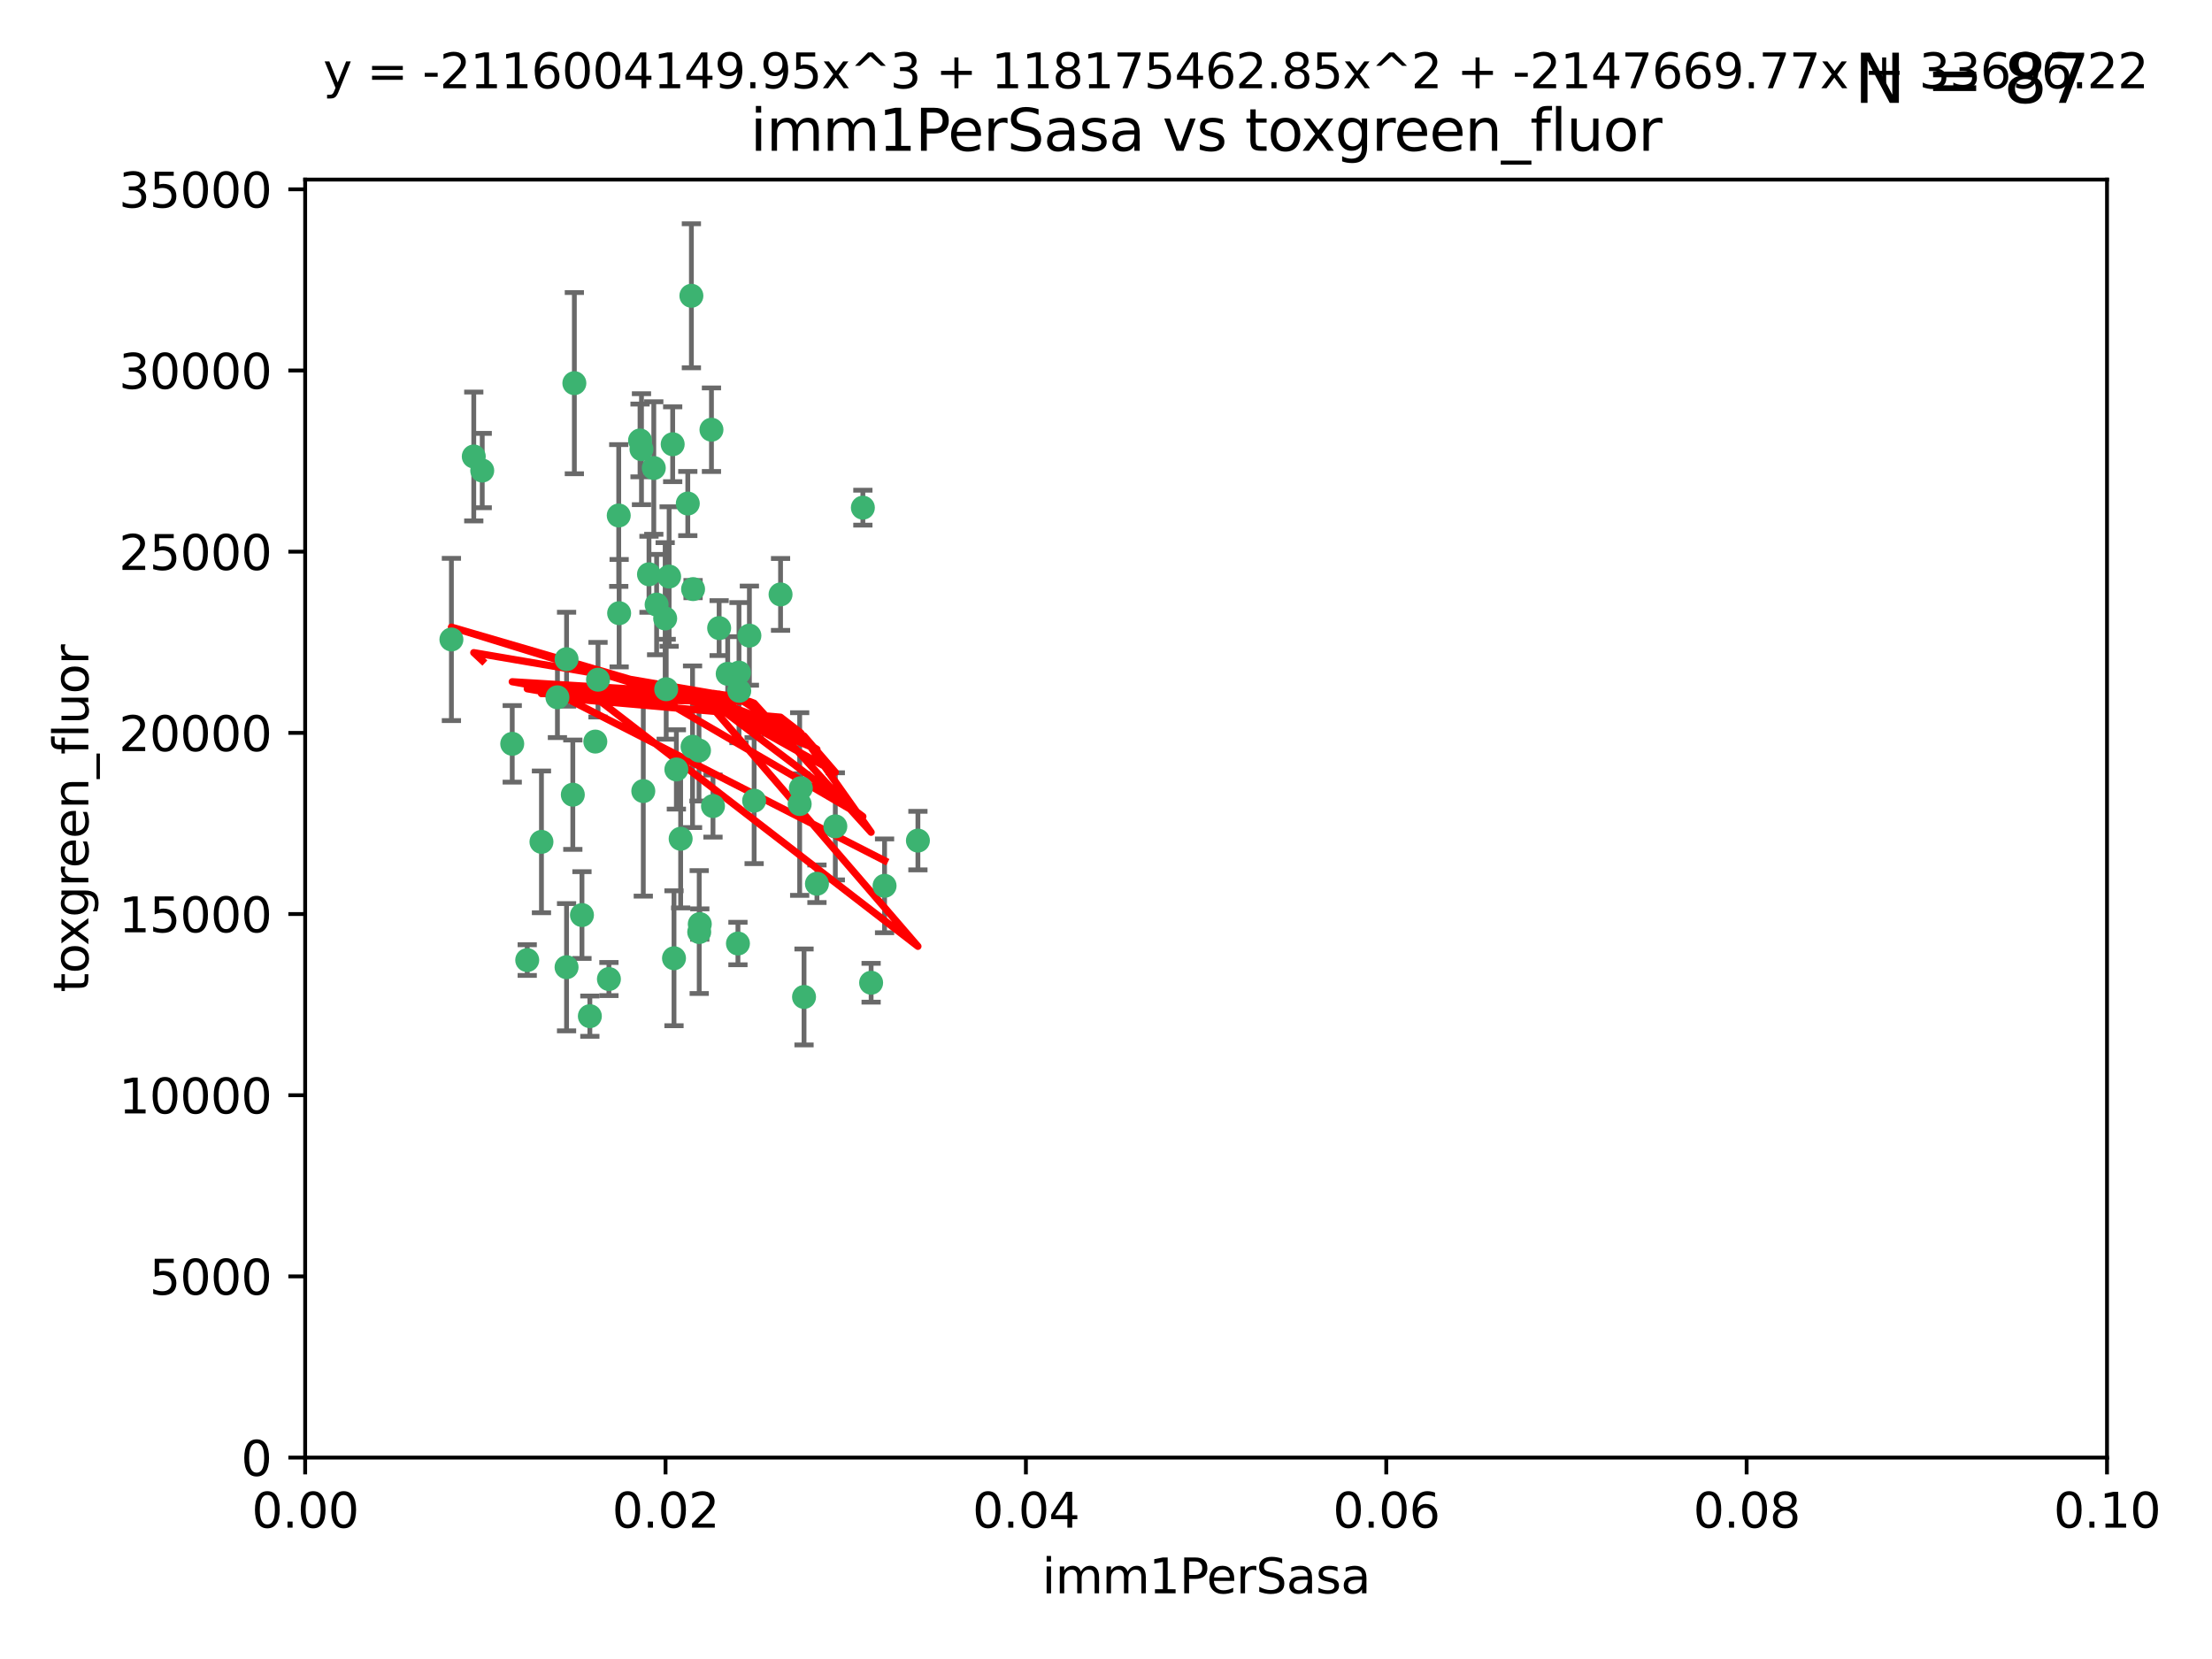 <?xml version="1.0" encoding="utf-8" standalone="no"?>
<!DOCTYPE svg PUBLIC "-//W3C//DTD SVG 1.1//EN"
  "http://www.w3.org/Graphics/SVG/1.1/DTD/svg11.dtd">
<svg xmlns:xlink="http://www.w3.org/1999/xlink" width="460.8pt" height="345.6pt" viewBox="0 0 460.8 345.6" xmlns="http://www.w3.org/2000/svg" version="1.1">
 <defs>
  <style type="text/css">*{stroke-linejoin: round; stroke-linecap: butt}</style>
 </defs>
 <g id="figure_1">
  <g id="patch_1">
   <path d="M 0 345.6 
L 460.8 345.6 
L 460.8 0 
L 0 0 
z
" style="fill: #ffffff"/>
  </g>
  <g id="axes_1">
   <g id="patch_2">
    <path d="M 63.571 303.64 
L 438.93 303.64 
L 438.93 37.411 
L 63.571 37.411 
z
" style="fill: #ffffff"/>
   </g>
   <g id="PathCollection_1">
    <defs>
     <path id="mebd4f5f6fd" d="M 0 1.118 
C 0.297 1.118 0.581 1 0.791 0.791 
C 1 0.581 1.118 0.297 1.118 0 
C 1.118 -0.297 1 -0.581 0.791 -0.791 
C 0.581 -1 0.297 -1.118 0 -1.118 
C -0.297 -1.118 -0.581 -1 -0.791 -0.791 
C -1 -0.581 -1.118 -0.297 -1.118 0 
C -1.118 0.297 -1 0.581 -0.791 0.791 
C -0.581 1 -0.297 1.118 0 1.118 
z
" style="stroke: #3cb371"/>
    </defs>
    <g clip-path="url(#pca9e93577b)">
     <use xlink:href="#mebd4f5f6fd" x="100.458" y="98.026" style="fill: #3cb371; stroke: #3cb371"/>
     <use xlink:href="#mebd4f5f6fd" x="98.695" y="95.094" style="fill: #3cb371; stroke: #3cb371"/>
     <use xlink:href="#mebd4f5f6fd" x="148.21" y="89.516" style="fill: #3cb371; stroke: #3cb371"/>
     <use xlink:href="#mebd4f5f6fd" x="138.568" y="128.839" style="fill: #3cb371; stroke: #3cb371"/>
     <use xlink:href="#mebd4f5f6fd" x="118.027" y="137.321" style="fill: #3cb371; stroke: #3cb371"/>
     <use xlink:href="#mebd4f5f6fd" x="133.331" y="91.754" style="fill: #3cb371; stroke: #3cb371"/>
     <use xlink:href="#mebd4f5f6fd" x="136.786" y="125.947" style="fill: #3cb371; stroke: #3cb371"/>
     <use xlink:href="#mebd4f5f6fd" x="124.016" y="154.483" style="fill: #3cb371; stroke: #3cb371"/>
     <use xlink:href="#mebd4f5f6fd" x="128.894" y="107.386" style="fill: #3cb371; stroke: #3cb371"/>
     <use xlink:href="#mebd4f5f6fd" x="135.196" y="119.635" style="fill: #3cb371; stroke: #3cb371"/>
     <use xlink:href="#mebd4f5f6fd" x="119.649" y="79.819" style="fill: #3cb371; stroke: #3cb371"/>
     <use xlink:href="#mebd4f5f6fd" x="144.38" y="122.72" style="fill: #3cb371; stroke: #3cb371"/>
     <use xlink:href="#mebd4f5f6fd" x="126.849" y="203.953" style="fill: #3cb371; stroke: #3cb371"/>
     <use xlink:href="#mebd4f5f6fd" x="106.707" y="154.954" style="fill: #3cb371; stroke: #3cb371"/>
     <use xlink:href="#mebd4f5f6fd" x="143.28" y="104.896" style="fill: #3cb371; stroke: #3cb371"/>
     <use xlink:href="#mebd4f5f6fd" x="145.613" y="156.348" style="fill: #3cb371; stroke: #3cb371"/>
     <use xlink:href="#mebd4f5f6fd" x="179.751" y="105.756" style="fill: #3cb371; stroke: #3cb371"/>
     <use xlink:href="#mebd4f5f6fd" x="136.196" y="97.498" style="fill: #3cb371; stroke: #3cb371"/>
     <use xlink:href="#mebd4f5f6fd" x="140.132" y="92.545" style="fill: #3cb371; stroke: #3cb371"/>
     <use xlink:href="#mebd4f5f6fd" x="119.328" y="165.548" style="fill: #3cb371; stroke: #3cb371"/>
     <use xlink:href="#mebd4f5f6fd" x="153.995" y="143.916" style="fill: #3cb371; stroke: #3cb371"/>
     <use xlink:href="#mebd4f5f6fd" x="139.392" y="120.108" style="fill: #3cb371; stroke: #3cb371"/>
     <use xlink:href="#mebd4f5f6fd" x="122.878" y="211.686" style="fill: #3cb371; stroke: #3cb371"/>
     <use xlink:href="#mebd4f5f6fd" x="109.831" y="200.005" style="fill: #3cb371; stroke: #3cb371"/>
     <use xlink:href="#mebd4f5f6fd" x="149.81" y="130.84" style="fill: #3cb371; stroke: #3cb371"/>
     <use xlink:href="#mebd4f5f6fd" x="140.407" y="199.62" style="fill: #3cb371; stroke: #3cb371"/>
     <use xlink:href="#mebd4f5f6fd" x="112.795" y="175.376" style="fill: #3cb371; stroke: #3cb371"/>
     <use xlink:href="#mebd4f5f6fd" x="151.594" y="140.37" style="fill: #3cb371; stroke: #3cb371"/>
     <use xlink:href="#mebd4f5f6fd" x="148.529" y="167.916" style="fill: #3cb371; stroke: #3cb371"/>
     <use xlink:href="#mebd4f5f6fd" x="133.632" y="93.572" style="fill: #3cb371; stroke: #3cb371"/>
     <use xlink:href="#mebd4f5f6fd" x="128.977" y="127.738" style="fill: #3cb371; stroke: #3cb371"/>
     <use xlink:href="#mebd4f5f6fd" x="116.121" y="145.262" style="fill: #3cb371; stroke: #3cb371"/>
     <use xlink:href="#mebd4f5f6fd" x="153.946" y="140.122" style="fill: #3cb371; stroke: #3cb371"/>
     <use xlink:href="#mebd4f5f6fd" x="144.029" y="61.614" style="fill: #3cb371; stroke: #3cb371"/>
     <use xlink:href="#mebd4f5f6fd" x="121.234" y="190.622" style="fill: #3cb371; stroke: #3cb371"/>
     <use xlink:href="#mebd4f5f6fd" x="156.112" y="132.411" style="fill: #3cb371; stroke: #3cb371"/>
     <use xlink:href="#mebd4f5f6fd" x="157.1" y="166.79" style="fill: #3cb371; stroke: #3cb371"/>
     <use xlink:href="#mebd4f5f6fd" x="181.47" y="204.723" style="fill: #3cb371; stroke: #3cb371"/>
     <use xlink:href="#mebd4f5f6fd" x="166.831" y="164.19" style="fill: #3cb371; stroke: #3cb371"/>
     <use xlink:href="#mebd4f5f6fd" x="144.271" y="155.561" style="fill: #3cb371; stroke: #3cb371"/>
     <use xlink:href="#mebd4f5f6fd" x="174.014" y="172.143" style="fill: #3cb371; stroke: #3cb371"/>
     <use xlink:href="#mebd4f5f6fd" x="167.495" y="207.684" style="fill: #3cb371; stroke: #3cb371"/>
     <use xlink:href="#mebd4f5f6fd" x="94.037" y="133.213" style="fill: #3cb371; stroke: #3cb371"/>
     <use xlink:href="#mebd4f5f6fd" x="140.899" y="160.289" style="fill: #3cb371; stroke: #3cb371"/>
     <use xlink:href="#mebd4f5f6fd" x="153.727" y="196.552" style="fill: #3cb371; stroke: #3cb371"/>
     <use xlink:href="#mebd4f5f6fd" x="170.185" y="184.103" style="fill: #3cb371; stroke: #3cb371"/>
     <use xlink:href="#mebd4f5f6fd" x="141.792" y="174.728" style="fill: #3cb371; stroke: #3cb371"/>
     <use xlink:href="#mebd4f5f6fd" x="124.578" y="141.593" style="fill: #3cb371; stroke: #3cb371"/>
     <use xlink:href="#mebd4f5f6fd" x="191.219" y="175.112" style="fill: #3cb371; stroke: #3cb371"/>
     <use xlink:href="#mebd4f5f6fd" x="145.66" y="194.16" style="fill: #3cb371; stroke: #3cb371"/>
     <use xlink:href="#mebd4f5f6fd" x="145.779" y="192.502" style="fill: #3cb371; stroke: #3cb371"/>
     <use xlink:href="#mebd4f5f6fd" x="134.01" y="164.794" style="fill: #3cb371; stroke: #3cb371"/>
     <use xlink:href="#mebd4f5f6fd" x="138.782" y="143.576" style="fill: #3cb371; stroke: #3cb371"/>
     <use xlink:href="#mebd4f5f6fd" x="166.587" y="167.495" style="fill: #3cb371; stroke: #3cb371"/>
     <use xlink:href="#mebd4f5f6fd" x="162.604" y="123.828" style="fill: #3cb371; stroke: #3cb371"/>
     <use xlink:href="#mebd4f5f6fd" x="118.024" y="201.488" style="fill: #3cb371; stroke: #3cb371"/>
     <use xlink:href="#mebd4f5f6fd" x="184.271" y="184.534" style="fill: #3cb371; stroke: #3cb371"/>
    </g>
   </g>
   <g id="matplotlib.axis_1">
    <g id="xtick_1">
     <g id="line2d_1">
      <defs>
       <path id="m1e660d6aa2" d="M 0 0 
L 0 3.5 
" style="stroke: #000000; stroke-width: 0.8"/>
      </defs>
      <g>
       <use xlink:href="#m1e660d6aa2" x="63.571" y="303.64" style="stroke: #000000; stroke-width: 0.8"/>
      </g>
     </g>
     <g id="text_1">
      <!-- 0.00 -->
      <g transform="translate(52.438 318.238)scale(0.1 -0.1)">
       <defs>
        <path id="DejaVuSans-30" d="M 2034 4250 
Q 1547 4250 1301 3770 
Q 1056 3291 1056 2328 
Q 1056 1369 1301 889 
Q 1547 409 2034 409 
Q 2525 409 2770 889 
Q 3016 1369 3016 2328 
Q 3016 3291 2770 3770 
Q 2525 4250 2034 4250 
z
M 2034 4750 
Q 2819 4750 3233 4129 
Q 3647 3509 3647 2328 
Q 3647 1150 3233 529 
Q 2819 -91 2034 -91 
Q 1250 -91 836 529 
Q 422 1150 422 2328 
Q 422 3509 836 4129 
Q 1250 4750 2034 4750 
z
" transform="scale(0.016)"/>
        <path id="DejaVuSans-2e" d="M 684 794 
L 1344 794 
L 1344 0 
L 684 0 
L 684 794 
z
" transform="scale(0.016)"/>
       </defs>
       <use xlink:href="#DejaVuSans-30"/>
       <use xlink:href="#DejaVuSans-2e" x="63.623"/>
       <use xlink:href="#DejaVuSans-30" x="95.41"/>
       <use xlink:href="#DejaVuSans-30" x="159.033"/>
      </g>
     </g>
    </g>
    <g id="xtick_2">
     <g id="line2d_2">
      <g>
       <use xlink:href="#m1e660d6aa2" x="138.643" y="303.64" style="stroke: #000000; stroke-width: 0.8"/>
      </g>
     </g>
     <g id="text_2">
      <!-- 0.02 -->
      <g transform="translate(127.51 318.238)scale(0.1 -0.1)">
       <defs>
        <path id="DejaVuSans-32" d="M 1228 531 
L 3431 531 
L 3431 0 
L 469 0 
L 469 531 
Q 828 903 1448 1529 
Q 2069 2156 2228 2338 
Q 2531 2678 2651 2914 
Q 2772 3150 2772 3378 
Q 2772 3750 2511 3984 
Q 2250 4219 1831 4219 
Q 1534 4219 1204 4116 
Q 875 4013 500 3803 
L 500 4441 
Q 881 4594 1212 4672 
Q 1544 4750 1819 4750 
Q 2544 4750 2975 4387 
Q 3406 4025 3406 3419 
Q 3406 3131 3298 2873 
Q 3191 2616 2906 2266 
Q 2828 2175 2409 1742 
Q 1991 1309 1228 531 
z
" transform="scale(0.016)"/>
       </defs>
       <use xlink:href="#DejaVuSans-30"/>
       <use xlink:href="#DejaVuSans-2e" x="63.623"/>
       <use xlink:href="#DejaVuSans-30" x="95.41"/>
       <use xlink:href="#DejaVuSans-32" x="159.033"/>
      </g>
     </g>
    </g>
    <g id="xtick_3">
     <g id="line2d_3">
      <g>
       <use xlink:href="#m1e660d6aa2" x="213.715" y="303.64" style="stroke: #000000; stroke-width: 0.8"/>
      </g>
     </g>
     <g id="text_3">
      <!-- 0.04 -->
      <g transform="translate(202.582 318.238)scale(0.1 -0.1)">
       <defs>
        <path id="DejaVuSans-34" d="M 2419 4116 
L 825 1625 
L 2419 1625 
L 2419 4116 
z
M 2253 4666 
L 3047 4666 
L 3047 1625 
L 3713 1625 
L 3713 1100 
L 3047 1100 
L 3047 0 
L 2419 0 
L 2419 1100 
L 313 1100 
L 313 1709 
L 2253 4666 
z
" transform="scale(0.016)"/>
       </defs>
       <use xlink:href="#DejaVuSans-30"/>
       <use xlink:href="#DejaVuSans-2e" x="63.623"/>
       <use xlink:href="#DejaVuSans-30" x="95.41"/>
       <use xlink:href="#DejaVuSans-34" x="159.033"/>
      </g>
     </g>
    </g>
    <g id="xtick_4">
     <g id="line2d_4">
      <g>
       <use xlink:href="#m1e660d6aa2" x="288.786" y="303.64" style="stroke: #000000; stroke-width: 0.8"/>
      </g>
     </g>
     <g id="text_4">
      <!-- 0.06 -->
      <g transform="translate(277.654 318.238)scale(0.1 -0.1)">
       <defs>
        <path id="DejaVuSans-36" d="M 2113 2584 
Q 1688 2584 1439 2293 
Q 1191 2003 1191 1497 
Q 1191 994 1439 701 
Q 1688 409 2113 409 
Q 2538 409 2786 701 
Q 3034 994 3034 1497 
Q 3034 2003 2786 2293 
Q 2538 2584 2113 2584 
z
M 3366 4563 
L 3366 3988 
Q 3128 4100 2886 4159 
Q 2644 4219 2406 4219 
Q 1781 4219 1451 3797 
Q 1122 3375 1075 2522 
Q 1259 2794 1537 2939 
Q 1816 3084 2150 3084 
Q 2853 3084 3261 2657 
Q 3669 2231 3669 1497 
Q 3669 778 3244 343 
Q 2819 -91 2113 -91 
Q 1303 -91 875 529 
Q 447 1150 447 2328 
Q 447 3434 972 4092 
Q 1497 4750 2381 4750 
Q 2619 4750 2861 4703 
Q 3103 4656 3366 4563 
z
" transform="scale(0.016)"/>
       </defs>
       <use xlink:href="#DejaVuSans-30"/>
       <use xlink:href="#DejaVuSans-2e" x="63.623"/>
       <use xlink:href="#DejaVuSans-30" x="95.41"/>
       <use xlink:href="#DejaVuSans-36" x="159.033"/>
      </g>
     </g>
    </g>
    <g id="xtick_5">
     <g id="line2d_5">
      <g>
       <use xlink:href="#m1e660d6aa2" x="363.858" y="303.64" style="stroke: #000000; stroke-width: 0.8"/>
      </g>
     </g>
     <g id="text_5">
      <!-- 0.08 -->
      <g transform="translate(352.725 318.238)scale(0.1 -0.1)">
       <defs>
        <path id="DejaVuSans-38" d="M 2034 2216 
Q 1584 2216 1326 1975 
Q 1069 1734 1069 1313 
Q 1069 891 1326 650 
Q 1584 409 2034 409 
Q 2484 409 2743 651 
Q 3003 894 3003 1313 
Q 3003 1734 2745 1975 
Q 2488 2216 2034 2216 
z
M 1403 2484 
Q 997 2584 770 2862 
Q 544 3141 544 3541 
Q 544 4100 942 4425 
Q 1341 4750 2034 4750 
Q 2731 4750 3128 4425 
Q 3525 4100 3525 3541 
Q 3525 3141 3298 2862 
Q 3072 2584 2669 2484 
Q 3125 2378 3379 2068 
Q 3634 1759 3634 1313 
Q 3634 634 3220 271 
Q 2806 -91 2034 -91 
Q 1263 -91 848 271 
Q 434 634 434 1313 
Q 434 1759 690 2068 
Q 947 2378 1403 2484 
z
M 1172 3481 
Q 1172 3119 1398 2916 
Q 1625 2713 2034 2713 
Q 2441 2713 2670 2916 
Q 2900 3119 2900 3481 
Q 2900 3844 2670 4047 
Q 2441 4250 2034 4250 
Q 1625 4250 1398 4047 
Q 1172 3844 1172 3481 
z
" transform="scale(0.016)"/>
       </defs>
       <use xlink:href="#DejaVuSans-30"/>
       <use xlink:href="#DejaVuSans-2e" x="63.623"/>
       <use xlink:href="#DejaVuSans-30" x="95.41"/>
       <use xlink:href="#DejaVuSans-38" x="159.033"/>
      </g>
     </g>
    </g>
    <g id="xtick_6">
     <g id="line2d_6">
      <g>
       <use xlink:href="#m1e660d6aa2" x="438.93" y="303.64" style="stroke: #000000; stroke-width: 0.8"/>
      </g>
     </g>
     <g id="text_6">
      <!-- 0.10 -->
      <g transform="translate(427.797 318.238)scale(0.1 -0.1)">
       <defs>
        <path id="DejaVuSans-31" d="M 794 531 
L 1825 531 
L 1825 4091 
L 703 3866 
L 703 4441 
L 1819 4666 
L 2450 4666 
L 2450 531 
L 3481 531 
L 3481 0 
L 794 0 
L 794 531 
z
" transform="scale(0.016)"/>
       </defs>
       <use xlink:href="#DejaVuSans-30"/>
       <use xlink:href="#DejaVuSans-2e" x="63.623"/>
       <use xlink:href="#DejaVuSans-31" x="95.41"/>
       <use xlink:href="#DejaVuSans-30" x="159.033"/>
      </g>
     </g>
    </g>
    <g id="text_7">
     <!-- imm1PerSasa -->
     <g transform="translate(217.067 331.917)scale(0.1 -0.1)">
      <defs>
       <path id="DejaVuSans-69" d="M 603 3500 
L 1178 3500 
L 1178 0 
L 603 0 
L 603 3500 
z
M 603 4863 
L 1178 4863 
L 1178 4134 
L 603 4134 
L 603 4863 
z
" transform="scale(0.016)"/>
       <path id="DejaVuSans-6d" d="M 3328 2828 
Q 3544 3216 3844 3400 
Q 4144 3584 4550 3584 
Q 5097 3584 5394 3201 
Q 5691 2819 5691 2113 
L 5691 0 
L 5113 0 
L 5113 2094 
Q 5113 2597 4934 2840 
Q 4756 3084 4391 3084 
Q 3944 3084 3684 2787 
Q 3425 2491 3425 1978 
L 3425 0 
L 2847 0 
L 2847 2094 
Q 2847 2600 2669 2842 
Q 2491 3084 2119 3084 
Q 1678 3084 1418 2786 
Q 1159 2488 1159 1978 
L 1159 0 
L 581 0 
L 581 3500 
L 1159 3500 
L 1159 2956 
Q 1356 3278 1631 3431 
Q 1906 3584 2284 3584 
Q 2666 3584 2933 3390 
Q 3200 3197 3328 2828 
z
" transform="scale(0.016)"/>
       <path id="DejaVuSans-50" d="M 1259 4147 
L 1259 2394 
L 2053 2394 
Q 2494 2394 2734 2622 
Q 2975 2850 2975 3272 
Q 2975 3691 2734 3919 
Q 2494 4147 2053 4147 
L 1259 4147 
z
M 628 4666 
L 2053 4666 
Q 2838 4666 3239 4311 
Q 3641 3956 3641 3272 
Q 3641 2581 3239 2228 
Q 2838 1875 2053 1875 
L 1259 1875 
L 1259 0 
L 628 0 
L 628 4666 
z
" transform="scale(0.016)"/>
       <path id="DejaVuSans-65" d="M 3597 1894 
L 3597 1613 
L 953 1613 
Q 991 1019 1311 708 
Q 1631 397 2203 397 
Q 2534 397 2845 478 
Q 3156 559 3463 722 
L 3463 178 
Q 3153 47 2828 -22 
Q 2503 -91 2169 -91 
Q 1331 -91 842 396 
Q 353 884 353 1716 
Q 353 2575 817 3079 
Q 1281 3584 2069 3584 
Q 2775 3584 3186 3129 
Q 3597 2675 3597 1894 
z
M 3022 2063 
Q 3016 2534 2758 2815 
Q 2500 3097 2075 3097 
Q 1594 3097 1305 2825 
Q 1016 2553 972 2059 
L 3022 2063 
z
" transform="scale(0.016)"/>
       <path id="DejaVuSans-72" d="M 2631 2963 
Q 2534 3019 2420 3045 
Q 2306 3072 2169 3072 
Q 1681 3072 1420 2755 
Q 1159 2438 1159 1844 
L 1159 0 
L 581 0 
L 581 3500 
L 1159 3500 
L 1159 2956 
Q 1341 3275 1631 3429 
Q 1922 3584 2338 3584 
Q 2397 3584 2469 3576 
Q 2541 3569 2628 3553 
L 2631 2963 
z
" transform="scale(0.016)"/>
       <path id="DejaVuSans-53" d="M 3425 4513 
L 3425 3897 
Q 3066 4069 2747 4153 
Q 2428 4238 2131 4238 
Q 1616 4238 1336 4038 
Q 1056 3838 1056 3469 
Q 1056 3159 1242 3001 
Q 1428 2844 1947 2747 
L 2328 2669 
Q 3034 2534 3370 2195 
Q 3706 1856 3706 1288 
Q 3706 609 3251 259 
Q 2797 -91 1919 -91 
Q 1588 -91 1214 -16 
Q 841 59 441 206 
L 441 856 
Q 825 641 1194 531 
Q 1563 422 1919 422 
Q 2459 422 2753 634 
Q 3047 847 3047 1241 
Q 3047 1584 2836 1778 
Q 2625 1972 2144 2069 
L 1759 2144 
Q 1053 2284 737 2584 
Q 422 2884 422 3419 
Q 422 4038 858 4394 
Q 1294 4750 2059 4750 
Q 2388 4750 2728 4690 
Q 3069 4631 3425 4513 
z
" transform="scale(0.016)"/>
       <path id="DejaVuSans-61" d="M 2194 1759 
Q 1497 1759 1228 1600 
Q 959 1441 959 1056 
Q 959 750 1161 570 
Q 1363 391 1709 391 
Q 2188 391 2477 730 
Q 2766 1069 2766 1631 
L 2766 1759 
L 2194 1759 
z
M 3341 1997 
L 3341 0 
L 2766 0 
L 2766 531 
Q 2569 213 2275 61 
Q 1981 -91 1556 -91 
Q 1019 -91 701 211 
Q 384 513 384 1019 
Q 384 1609 779 1909 
Q 1175 2209 1959 2209 
L 2766 2209 
L 2766 2266 
Q 2766 2663 2505 2880 
Q 2244 3097 1772 3097 
Q 1472 3097 1187 3025 
Q 903 2953 641 2809 
L 641 3341 
Q 956 3463 1253 3523 
Q 1550 3584 1831 3584 
Q 2591 3584 2966 3190 
Q 3341 2797 3341 1997 
z
" transform="scale(0.016)"/>
       <path id="DejaVuSans-73" d="M 2834 3397 
L 2834 2853 
Q 2591 2978 2328 3040 
Q 2066 3103 1784 3103 
Q 1356 3103 1142 2972 
Q 928 2841 928 2578 
Q 928 2378 1081 2264 
Q 1234 2150 1697 2047 
L 1894 2003 
Q 2506 1872 2764 1633 
Q 3022 1394 3022 966 
Q 3022 478 2636 193 
Q 2250 -91 1575 -91 
Q 1294 -91 989 -36 
Q 684 19 347 128 
L 347 722 
Q 666 556 975 473 
Q 1284 391 1588 391 
Q 1994 391 2212 530 
Q 2431 669 2431 922 
Q 2431 1156 2273 1281 
Q 2116 1406 1581 1522 
L 1381 1569 
Q 847 1681 609 1914 
Q 372 2147 372 2553 
Q 372 3047 722 3315 
Q 1072 3584 1716 3584 
Q 2034 3584 2315 3537 
Q 2597 3491 2834 3397 
z
" transform="scale(0.016)"/>
      </defs>
      <use xlink:href="#DejaVuSans-69"/>
      <use xlink:href="#DejaVuSans-6d" x="27.783"/>
      <use xlink:href="#DejaVuSans-6d" x="125.195"/>
      <use xlink:href="#DejaVuSans-31" x="222.607"/>
      <use xlink:href="#DejaVuSans-50" x="286.23"/>
      <use xlink:href="#DejaVuSans-65" x="342.908"/>
      <use xlink:href="#DejaVuSans-72" x="404.432"/>
      <use xlink:href="#DejaVuSans-53" x="445.545"/>
      <use xlink:href="#DejaVuSans-61" x="509.021"/>
      <use xlink:href="#DejaVuSans-73" x="570.301"/>
      <use xlink:href="#DejaVuSans-61" x="622.4"/>
     </g>
    </g>
   </g>
   <g id="matplotlib.axis_2">
    <g id="ytick_1">
     <g id="line2d_7">
      <defs>
       <path id="m44b51c4630" d="M 0 0 
L -3.5 0 
" style="stroke: #000000; stroke-width: 0.8"/>
      </defs>
      <g>
       <use xlink:href="#m44b51c4630" x="63.571" y="303.64" style="stroke: #000000; stroke-width: 0.8"/>
      </g>
     </g>
     <g id="text_8">
      <!-- 0 -->
      <g transform="translate(50.209 307.439)scale(0.1 -0.1)">
       <use xlink:href="#DejaVuSans-30"/>
      </g>
     </g>
    </g>
    <g id="ytick_2">
     <g id="line2d_8">
      <g>
       <use xlink:href="#m44b51c4630" x="63.571" y="265.897" style="stroke: #000000; stroke-width: 0.8"/>
      </g>
     </g>
     <g id="text_9">
      <!-- 5000 -->
      <g transform="translate(31.121 269.696)scale(0.1 -0.1)">
       <defs>
        <path id="DejaVuSans-35" d="M 691 4666 
L 3169 4666 
L 3169 4134 
L 1269 4134 
L 1269 2991 
Q 1406 3038 1543 3061 
Q 1681 3084 1819 3084 
Q 2600 3084 3056 2656 
Q 3513 2228 3513 1497 
Q 3513 744 3044 326 
Q 2575 -91 1722 -91 
Q 1428 -91 1123 -41 
Q 819 9 494 109 
L 494 744 
Q 775 591 1075 516 
Q 1375 441 1709 441 
Q 2250 441 2565 725 
Q 2881 1009 2881 1497 
Q 2881 1984 2565 2268 
Q 2250 2553 1709 2553 
Q 1456 2553 1204 2497 
Q 953 2441 691 2322 
L 691 4666 
z
" transform="scale(0.016)"/>
       </defs>
       <use xlink:href="#DejaVuSans-35"/>
       <use xlink:href="#DejaVuSans-30" x="63.623"/>
       <use xlink:href="#DejaVuSans-30" x="127.246"/>
       <use xlink:href="#DejaVuSans-30" x="190.869"/>
      </g>
     </g>
    </g>
    <g id="ytick_3">
     <g id="line2d_9">
      <g>
       <use xlink:href="#m44b51c4630" x="63.571" y="228.154" style="stroke: #000000; stroke-width: 0.8"/>
      </g>
     </g>
     <g id="text_10">
      <!-- 10000 -->
      <g transform="translate(24.759 231.953)scale(0.1 -0.1)">
       <use xlink:href="#DejaVuSans-31"/>
       <use xlink:href="#DejaVuSans-30" x="63.623"/>
       <use xlink:href="#DejaVuSans-30" x="127.246"/>
       <use xlink:href="#DejaVuSans-30" x="190.869"/>
       <use xlink:href="#DejaVuSans-30" x="254.492"/>
      </g>
     </g>
    </g>
    <g id="ytick_4">
     <g id="line2d_10">
      <g>
       <use xlink:href="#m44b51c4630" x="63.571" y="190.411" style="stroke: #000000; stroke-width: 0.8"/>
      </g>
     </g>
     <g id="text_11">
      <!-- 15000 -->
      <g transform="translate(24.759 194.21)scale(0.1 -0.1)">
       <use xlink:href="#DejaVuSans-31"/>
       <use xlink:href="#DejaVuSans-35" x="63.623"/>
       <use xlink:href="#DejaVuSans-30" x="127.246"/>
       <use xlink:href="#DejaVuSans-30" x="190.869"/>
       <use xlink:href="#DejaVuSans-30" x="254.492"/>
      </g>
     </g>
    </g>
    <g id="ytick_5">
     <g id="line2d_11">
      <g>
       <use xlink:href="#m44b51c4630" x="63.571" y="152.668" style="stroke: #000000; stroke-width: 0.8"/>
      </g>
     </g>
     <g id="text_12">
      <!-- 20000 -->
      <g transform="translate(24.759 156.467)scale(0.1 -0.1)">
       <use xlink:href="#DejaVuSans-32"/>
       <use xlink:href="#DejaVuSans-30" x="63.623"/>
       <use xlink:href="#DejaVuSans-30" x="127.246"/>
       <use xlink:href="#DejaVuSans-30" x="190.869"/>
       <use xlink:href="#DejaVuSans-30" x="254.492"/>
      </g>
     </g>
    </g>
    <g id="ytick_6">
     <g id="line2d_12">
      <g>
       <use xlink:href="#m44b51c4630" x="63.571" y="114.925" style="stroke: #000000; stroke-width: 0.8"/>
      </g>
     </g>
     <g id="text_13">
      <!-- 25000 -->
      <g transform="translate(24.759 118.724)scale(0.1 -0.1)">
       <use xlink:href="#DejaVuSans-32"/>
       <use xlink:href="#DejaVuSans-35" x="63.623"/>
       <use xlink:href="#DejaVuSans-30" x="127.246"/>
       <use xlink:href="#DejaVuSans-30" x="190.869"/>
       <use xlink:href="#DejaVuSans-30" x="254.492"/>
      </g>
     </g>
    </g>
    <g id="ytick_7">
     <g id="line2d_13">
      <g>
       <use xlink:href="#m44b51c4630" x="63.571" y="77.181" style="stroke: #000000; stroke-width: 0.8"/>
      </g>
     </g>
     <g id="text_14">
      <!-- 30000 -->
      <g transform="translate(24.759 80.981)scale(0.1 -0.1)">
       <defs>
        <path id="DejaVuSans-33" d="M 2597 2516 
Q 3050 2419 3304 2112 
Q 3559 1806 3559 1356 
Q 3559 666 3084 287 
Q 2609 -91 1734 -91 
Q 1441 -91 1130 -33 
Q 819 25 488 141 
L 488 750 
Q 750 597 1062 519 
Q 1375 441 1716 441 
Q 2309 441 2620 675 
Q 2931 909 2931 1356 
Q 2931 1769 2642 2001 
Q 2353 2234 1838 2234 
L 1294 2234 
L 1294 2753 
L 1863 2753 
Q 2328 2753 2575 2939 
Q 2822 3125 2822 3475 
Q 2822 3834 2567 4026 
Q 2313 4219 1838 4219 
Q 1578 4219 1281 4162 
Q 984 4106 628 3988 
L 628 4550 
Q 988 4650 1302 4700 
Q 1616 4750 1894 4750 
Q 2613 4750 3031 4423 
Q 3450 4097 3450 3541 
Q 3450 3153 3228 2886 
Q 3006 2619 2597 2516 
z
" transform="scale(0.016)"/>
       </defs>
       <use xlink:href="#DejaVuSans-33"/>
       <use xlink:href="#DejaVuSans-30" x="63.623"/>
       <use xlink:href="#DejaVuSans-30" x="127.246"/>
       <use xlink:href="#DejaVuSans-30" x="190.869"/>
       <use xlink:href="#DejaVuSans-30" x="254.492"/>
      </g>
     </g>
    </g>
    <g id="ytick_8">
     <g id="line2d_14">
      <g>
       <use xlink:href="#m44b51c4630" x="63.571" y="39.438" style="stroke: #000000; stroke-width: 0.8"/>
      </g>
     </g>
     <g id="text_15">
      <!-- 35000 -->
      <g transform="translate(24.759 43.238)scale(0.1 -0.1)">
       <use xlink:href="#DejaVuSans-33"/>
       <use xlink:href="#DejaVuSans-35" x="63.623"/>
       <use xlink:href="#DejaVuSans-30" x="127.246"/>
       <use xlink:href="#DejaVuSans-30" x="190.869"/>
       <use xlink:href="#DejaVuSans-30" x="254.492"/>
      </g>
     </g>
    </g>
    <g id="text_16">
     <!-- toxgreen_fluor -->
     <g transform="translate(18.401 206.72)rotate(-90)scale(0.1 -0.1)">
      <defs>
       <path id="DejaVuSans-74" d="M 1172 4494 
L 1172 3500 
L 2356 3500 
L 2356 3053 
L 1172 3053 
L 1172 1153 
Q 1172 725 1289 603 
Q 1406 481 1766 481 
L 2356 481 
L 2356 0 
L 1766 0 
Q 1100 0 847 248 
Q 594 497 594 1153 
L 594 3053 
L 172 3053 
L 172 3500 
L 594 3500 
L 594 4494 
L 1172 4494 
z
" transform="scale(0.016)"/>
       <path id="DejaVuSans-6f" d="M 1959 3097 
Q 1497 3097 1228 2736 
Q 959 2375 959 1747 
Q 959 1119 1226 758 
Q 1494 397 1959 397 
Q 2419 397 2687 759 
Q 2956 1122 2956 1747 
Q 2956 2369 2687 2733 
Q 2419 3097 1959 3097 
z
M 1959 3584 
Q 2709 3584 3137 3096 
Q 3566 2609 3566 1747 
Q 3566 888 3137 398 
Q 2709 -91 1959 -91 
Q 1206 -91 779 398 
Q 353 888 353 1747 
Q 353 2609 779 3096 
Q 1206 3584 1959 3584 
z
" transform="scale(0.016)"/>
       <path id="DejaVuSans-78" d="M 3513 3500 
L 2247 1797 
L 3578 0 
L 2900 0 
L 1881 1375 
L 863 0 
L 184 0 
L 1544 1831 
L 300 3500 
L 978 3500 
L 1906 2253 
L 2834 3500 
L 3513 3500 
z
" transform="scale(0.016)"/>
       <path id="DejaVuSans-67" d="M 2906 1791 
Q 2906 2416 2648 2759 
Q 2391 3103 1925 3103 
Q 1463 3103 1205 2759 
Q 947 2416 947 1791 
Q 947 1169 1205 825 
Q 1463 481 1925 481 
Q 2391 481 2648 825 
Q 2906 1169 2906 1791 
z
M 3481 434 
Q 3481 -459 3084 -895 
Q 2688 -1331 1869 -1331 
Q 1566 -1331 1297 -1286 
Q 1028 -1241 775 -1147 
L 775 -588 
Q 1028 -725 1275 -790 
Q 1522 -856 1778 -856 
Q 2344 -856 2625 -561 
Q 2906 -266 2906 331 
L 2906 616 
Q 2728 306 2450 153 
Q 2172 0 1784 0 
Q 1141 0 747 490 
Q 353 981 353 1791 
Q 353 2603 747 3093 
Q 1141 3584 1784 3584 
Q 2172 3584 2450 3431 
Q 2728 3278 2906 2969 
L 2906 3500 
L 3481 3500 
L 3481 434 
z
" transform="scale(0.016)"/>
       <path id="DejaVuSans-6e" d="M 3513 2113 
L 3513 0 
L 2938 0 
L 2938 2094 
Q 2938 2591 2744 2837 
Q 2550 3084 2163 3084 
Q 1697 3084 1428 2787 
Q 1159 2491 1159 1978 
L 1159 0 
L 581 0 
L 581 3500 
L 1159 3500 
L 1159 2956 
Q 1366 3272 1645 3428 
Q 1925 3584 2291 3584 
Q 2894 3584 3203 3211 
Q 3513 2838 3513 2113 
z
" transform="scale(0.016)"/>
       <path id="DejaVuSans-5f" d="M 3263 -1063 
L 3263 -1509 
L -63 -1509 
L -63 -1063 
L 3263 -1063 
z
" transform="scale(0.016)"/>
       <path id="DejaVuSans-66" d="M 2375 4863 
L 2375 4384 
L 1825 4384 
Q 1516 4384 1395 4259 
Q 1275 4134 1275 3809 
L 1275 3500 
L 2222 3500 
L 2222 3053 
L 1275 3053 
L 1275 0 
L 697 0 
L 697 3053 
L 147 3053 
L 147 3500 
L 697 3500 
L 697 3744 
Q 697 4328 969 4595 
Q 1241 4863 1831 4863 
L 2375 4863 
z
" transform="scale(0.016)"/>
       <path id="DejaVuSans-6c" d="M 603 4863 
L 1178 4863 
L 1178 0 
L 603 0 
L 603 4863 
z
" transform="scale(0.016)"/>
       <path id="DejaVuSans-75" d="M 544 1381 
L 544 3500 
L 1119 3500 
L 1119 1403 
Q 1119 906 1312 657 
Q 1506 409 1894 409 
Q 2359 409 2629 706 
Q 2900 1003 2900 1516 
L 2900 3500 
L 3475 3500 
L 3475 0 
L 2900 0 
L 2900 538 
Q 2691 219 2414 64 
Q 2138 -91 1772 -91 
Q 1169 -91 856 284 
Q 544 659 544 1381 
z
M 1991 3584 
L 1991 3584 
z
" transform="scale(0.016)"/>
      </defs>
      <use xlink:href="#DejaVuSans-74"/>
      <use xlink:href="#DejaVuSans-6f" x="39.209"/>
      <use xlink:href="#DejaVuSans-78" x="97.266"/>
      <use xlink:href="#DejaVuSans-67" x="156.445"/>
      <use xlink:href="#DejaVuSans-72" x="219.922"/>
      <use xlink:href="#DejaVuSans-65" x="258.785"/>
      <use xlink:href="#DejaVuSans-65" x="320.309"/>
      <use xlink:href="#DejaVuSans-6e" x="381.832"/>
      <use xlink:href="#DejaVuSans-5f" x="445.211"/>
      <use xlink:href="#DejaVuSans-66" x="495.211"/>
      <use xlink:href="#DejaVuSans-6c" x="530.416"/>
      <use xlink:href="#DejaVuSans-75" x="558.199"/>
      <use xlink:href="#DejaVuSans-6f" x="621.578"/>
      <use xlink:href="#DejaVuSans-72" x="682.76"/>
     </g>
    </g>
   </g>
   <g id="LineCollection_1">
    <path d="M 100.458 105.772 
L 100.458 90.281 
" clip-path="url(#pca9e93577b)" style="fill: none; stroke: #696969"/>
    <path d="M 98.695 108.514 
L 98.695 81.675 
" clip-path="url(#pca9e93577b)" style="fill: none; stroke: #696969"/>
    <path d="M 148.21 98.217 
L 148.21 80.815 
" clip-path="url(#pca9e93577b)" style="fill: none; stroke: #696969"/>
    <path d="M 138.568 144.637 
L 138.568 113.041 
" clip-path="url(#pca9e93577b)" style="fill: none; stroke: #696969"/>
    <path d="M 118.027 147.102 
L 118.027 127.541 
" clip-path="url(#pca9e93577b)" style="fill: none; stroke: #696969"/>
    <path d="M 133.331 99.334 
L 133.331 84.174 
" clip-path="url(#pca9e93577b)" style="fill: none; stroke: #696969"/>
    <path d="M 136.786 136.397 
L 136.786 115.497 
" clip-path="url(#pca9e93577b)" style="fill: none; stroke: #696969"/>
    <path d="M 124.016 155.048 
L 124.016 153.918 
" clip-path="url(#pca9e93577b)" style="fill: none; stroke: #696969"/>
    <path d="M 128.894 122.155 
L 128.894 92.617 
" clip-path="url(#pca9e93577b)" style="fill: none; stroke: #696969"/>
    <path d="M 135.196 127.554 
L 135.196 111.717 
" clip-path="url(#pca9e93577b)" style="fill: none; stroke: #696969"/>
    <path d="M 119.649 98.693 
L 119.649 60.945 
" clip-path="url(#pca9e93577b)" style="fill: none; stroke: #696969"/>
    <path d="M 144.38 124.514 
L 144.38 120.926 
" clip-path="url(#pca9e93577b)" style="fill: none; stroke: #696969"/>
    <path d="M 126.849 207.405 
L 126.849 200.501 
" clip-path="url(#pca9e93577b)" style="fill: none; stroke: #696969"/>
    <path d="M 106.707 162.929 
L 106.707 146.979 
" clip-path="url(#pca9e93577b)" style="fill: none; stroke: #696969"/>
    <path d="M 143.28 111.578 
L 143.28 98.214 
" clip-path="url(#pca9e93577b)" style="fill: none; stroke: #696969"/>
    <path d="M 145.613 166.868 
L 145.613 145.829 
" clip-path="url(#pca9e93577b)" style="fill: none; stroke: #696969"/>
    <path d="M 179.751 109.392 
L 179.751 102.12 
" clip-path="url(#pca9e93577b)" style="fill: none; stroke: #696969"/>
    <path d="M 136.196 111.302 
L 136.196 83.693 
" clip-path="url(#pca9e93577b)" style="fill: none; stroke: #696969"/>
    <path d="M 140.132 100.341 
L 140.132 84.749 
" clip-path="url(#pca9e93577b)" style="fill: none; stroke: #696969"/>
    <path d="M 119.328 176.939 
L 119.328 154.157 
" clip-path="url(#pca9e93577b)" style="fill: none; stroke: #696969"/>
    <path d="M 153.995 145.941 
L 153.995 141.891 
" clip-path="url(#pca9e93577b)" style="fill: none; stroke: #696969"/>
    <path d="M 139.392 134.641 
L 139.392 105.576 
" clip-path="url(#pca9e93577b)" style="fill: none; stroke: #696969"/>
    <path d="M 122.878 215.883 
L 122.878 207.488 
" clip-path="url(#pca9e93577b)" style="fill: none; stroke: #696969"/>
    <path d="M 109.831 203.204 
L 109.831 196.806 
" clip-path="url(#pca9e93577b)" style="fill: none; stroke: #696969"/>
    <path d="M 149.81 136.561 
L 149.81 125.12 
" clip-path="url(#pca9e93577b)" style="fill: none; stroke: #696969"/>
    <path d="M 140.407 213.675 
L 140.407 185.565 
" clip-path="url(#pca9e93577b)" style="fill: none; stroke: #696969"/>
    <path d="M 112.795 190.142 
L 112.795 160.609 
" clip-path="url(#pca9e93577b)" style="fill: none; stroke: #696969"/>
    <path d="M 151.594 148.106 
L 151.594 132.634 
" clip-path="url(#pca9e93577b)" style="fill: none; stroke: #696969"/>
    <path d="M 148.529 174.389 
L 148.529 161.444 
" clip-path="url(#pca9e93577b)" style="fill: none; stroke: #696969"/>
    <path d="M 133.632 105.129 
L 133.632 82.016 
" clip-path="url(#pca9e93577b)" style="fill: none; stroke: #696969"/>
    <path d="M 128.977 138.926 
L 128.977 116.549 
" clip-path="url(#pca9e93577b)" style="fill: none; stroke: #696969"/>
    <path d="M 116.121 153.647 
L 116.121 136.877 
" clip-path="url(#pca9e93577b)" style="fill: none; stroke: #696969"/>
    <path d="M 153.946 154.719 
L 153.946 125.526 
" clip-path="url(#pca9e93577b)" style="fill: none; stroke: #696969"/>
    <path d="M 144.029 76.614 
L 144.029 46.614 
" clip-path="url(#pca9e93577b)" style="fill: none; stroke: #696969"/>
    <path d="M 121.234 199.661 
L 121.234 181.584 
" clip-path="url(#pca9e93577b)" style="fill: none; stroke: #696969"/>
    <path d="M 156.112 142.738 
L 156.112 122.084 
" clip-path="url(#pca9e93577b)" style="fill: none; stroke: #696969"/>
    <path d="M 157.1 179.908 
L 157.1 153.671 
" clip-path="url(#pca9e93577b)" style="fill: none; stroke: #696969"/>
    <path d="M 181.47 208.763 
L 181.47 200.682 
" clip-path="url(#pca9e93577b)" style="fill: none; stroke: #696969"/>
    <path d="M 166.831 167.175 
L 166.831 161.206 
" clip-path="url(#pca9e93577b)" style="fill: none; stroke: #696969"/>
    <path d="M 144.271 172.398 
L 144.271 138.724 
" clip-path="url(#pca9e93577b)" style="fill: none; stroke: #696969"/>
    <path d="M 174.014 183.299 
L 174.014 160.986 
" clip-path="url(#pca9e93577b)" style="fill: none; stroke: #696969"/>
    <path d="M 167.495 217.677 
L 167.495 197.69 
" clip-path="url(#pca9e93577b)" style="fill: none; stroke: #696969"/>
    <path d="M 94.037 150.11 
L 94.037 116.316 
" clip-path="url(#pca9e93577b)" style="fill: none; stroke: #696969"/>
    <path d="M 140.899 168.551 
L 140.899 152.026 
" clip-path="url(#pca9e93577b)" style="fill: none; stroke: #696969"/>
    <path d="M 153.727 200.974 
L 153.727 192.13 
" clip-path="url(#pca9e93577b)" style="fill: none; stroke: #696969"/>
    <path d="M 170.185 188.013 
L 170.185 180.192 
" clip-path="url(#pca9e93577b)" style="fill: none; stroke: #696969"/>
    <path d="M 141.792 189.135 
L 141.792 160.322 
" clip-path="url(#pca9e93577b)" style="fill: none; stroke: #696969"/>
    <path d="M 124.578 149.363 
L 124.578 133.823 
" clip-path="url(#pca9e93577b)" style="fill: none; stroke: #696969"/>
    <path d="M 191.219 181.212 
L 191.219 169.013 
" clip-path="url(#pca9e93577b)" style="fill: none; stroke: #696969"/>
    <path d="M 145.66 206.958 
L 145.66 181.362 
" clip-path="url(#pca9e93577b)" style="fill: none; stroke: #696969"/>
    <path d="M 145.779 195.669 
L 145.779 189.335 
" clip-path="url(#pca9e93577b)" style="fill: none; stroke: #696969"/>
    <path d="M 134.01 186.68 
L 134.01 142.908 
" clip-path="url(#pca9e93577b)" style="fill: none; stroke: #696969"/>
    <path d="M 138.782 153.98 
L 138.782 133.171 
" clip-path="url(#pca9e93577b)" style="fill: none; stroke: #696969"/>
    <path d="M 166.587 186.519 
L 166.587 148.47 
" clip-path="url(#pca9e93577b)" style="fill: none; stroke: #696969"/>
    <path d="M 162.604 131.314 
L 162.604 116.343 
" clip-path="url(#pca9e93577b)" style="fill: none; stroke: #696969"/>
    <path d="M 118.024 214.744 
L 118.024 188.233 
" clip-path="url(#pca9e93577b)" style="fill: none; stroke: #696969"/>
    <path d="M 184.271 194.3 
L 184.271 174.769 
" clip-path="url(#pca9e93577b)" style="fill: none; stroke: #696969"/>
   </g>
   <g id="line2d_15">
    <defs>
     <path id="mc92dc92f93" d="M 2 0 
L -2 -0 
" style="stroke: #696969"/>
    </defs>
    <g clip-path="url(#pca9e93577b)">
     <use xlink:href="#mc92dc92f93" x="100.458" y="105.772" style="fill: #696969; stroke: #696969"/>
     <use xlink:href="#mc92dc92f93" x="98.695" y="108.514" style="fill: #696969; stroke: #696969"/>
     <use xlink:href="#mc92dc92f93" x="148.21" y="98.217" style="fill: #696969; stroke: #696969"/>
     <use xlink:href="#mc92dc92f93" x="138.568" y="144.637" style="fill: #696969; stroke: #696969"/>
     <use xlink:href="#mc92dc92f93" x="118.027" y="147.102" style="fill: #696969; stroke: #696969"/>
     <use xlink:href="#mc92dc92f93" x="133.331" y="99.334" style="fill: #696969; stroke: #696969"/>
     <use xlink:href="#mc92dc92f93" x="136.786" y="136.397" style="fill: #696969; stroke: #696969"/>
     <use xlink:href="#mc92dc92f93" x="124.016" y="155.048" style="fill: #696969; stroke: #696969"/>
     <use xlink:href="#mc92dc92f93" x="128.894" y="122.155" style="fill: #696969; stroke: #696969"/>
     <use xlink:href="#mc92dc92f93" x="135.196" y="127.554" style="fill: #696969; stroke: #696969"/>
     <use xlink:href="#mc92dc92f93" x="119.649" y="98.693" style="fill: #696969; stroke: #696969"/>
     <use xlink:href="#mc92dc92f93" x="144.38" y="124.514" style="fill: #696969; stroke: #696969"/>
     <use xlink:href="#mc92dc92f93" x="126.849" y="207.405" style="fill: #696969; stroke: #696969"/>
     <use xlink:href="#mc92dc92f93" x="106.707" y="162.929" style="fill: #696969; stroke: #696969"/>
     <use xlink:href="#mc92dc92f93" x="143.28" y="111.578" style="fill: #696969; stroke: #696969"/>
     <use xlink:href="#mc92dc92f93" x="145.613" y="166.868" style="fill: #696969; stroke: #696969"/>
     <use xlink:href="#mc92dc92f93" x="179.751" y="109.392" style="fill: #696969; stroke: #696969"/>
     <use xlink:href="#mc92dc92f93" x="136.196" y="111.302" style="fill: #696969; stroke: #696969"/>
     <use xlink:href="#mc92dc92f93" x="140.132" y="100.341" style="fill: #696969; stroke: #696969"/>
     <use xlink:href="#mc92dc92f93" x="119.328" y="176.939" style="fill: #696969; stroke: #696969"/>
     <use xlink:href="#mc92dc92f93" x="153.995" y="145.941" style="fill: #696969; stroke: #696969"/>
     <use xlink:href="#mc92dc92f93" x="139.392" y="134.641" style="fill: #696969; stroke: #696969"/>
     <use xlink:href="#mc92dc92f93" x="122.878" y="215.883" style="fill: #696969; stroke: #696969"/>
     <use xlink:href="#mc92dc92f93" x="109.831" y="203.204" style="fill: #696969; stroke: #696969"/>
     <use xlink:href="#mc92dc92f93" x="149.81" y="136.561" style="fill: #696969; stroke: #696969"/>
     <use xlink:href="#mc92dc92f93" x="140.407" y="213.675" style="fill: #696969; stroke: #696969"/>
     <use xlink:href="#mc92dc92f93" x="112.795" y="190.142" style="fill: #696969; stroke: #696969"/>
     <use xlink:href="#mc92dc92f93" x="151.594" y="148.106" style="fill: #696969; stroke: #696969"/>
     <use xlink:href="#mc92dc92f93" x="148.529" y="174.389" style="fill: #696969; stroke: #696969"/>
     <use xlink:href="#mc92dc92f93" x="133.632" y="105.129" style="fill: #696969; stroke: #696969"/>
     <use xlink:href="#mc92dc92f93" x="128.977" y="138.926" style="fill: #696969; stroke: #696969"/>
     <use xlink:href="#mc92dc92f93" x="116.121" y="153.647" style="fill: #696969; stroke: #696969"/>
     <use xlink:href="#mc92dc92f93" x="153.946" y="154.719" style="fill: #696969; stroke: #696969"/>
     <use xlink:href="#mc92dc92f93" x="144.029" y="76.614" style="fill: #696969; stroke: #696969"/>
     <use xlink:href="#mc92dc92f93" x="121.234" y="199.661" style="fill: #696969; stroke: #696969"/>
     <use xlink:href="#mc92dc92f93" x="156.112" y="142.738" style="fill: #696969; stroke: #696969"/>
     <use xlink:href="#mc92dc92f93" x="157.1" y="179.908" style="fill: #696969; stroke: #696969"/>
     <use xlink:href="#mc92dc92f93" x="181.47" y="208.763" style="fill: #696969; stroke: #696969"/>
     <use xlink:href="#mc92dc92f93" x="166.831" y="167.175" style="fill: #696969; stroke: #696969"/>
     <use xlink:href="#mc92dc92f93" x="144.271" y="172.398" style="fill: #696969; stroke: #696969"/>
     <use xlink:href="#mc92dc92f93" x="174.014" y="183.299" style="fill: #696969; stroke: #696969"/>
     <use xlink:href="#mc92dc92f93" x="167.495" y="217.677" style="fill: #696969; stroke: #696969"/>
     <use xlink:href="#mc92dc92f93" x="94.037" y="150.11" style="fill: #696969; stroke: #696969"/>
     <use xlink:href="#mc92dc92f93" x="140.899" y="168.551" style="fill: #696969; stroke: #696969"/>
     <use xlink:href="#mc92dc92f93" x="153.727" y="200.974" style="fill: #696969; stroke: #696969"/>
     <use xlink:href="#mc92dc92f93" x="170.185" y="188.013" style="fill: #696969; stroke: #696969"/>
     <use xlink:href="#mc92dc92f93" x="141.792" y="189.135" style="fill: #696969; stroke: #696969"/>
     <use xlink:href="#mc92dc92f93" x="124.578" y="149.363" style="fill: #696969; stroke: #696969"/>
     <use xlink:href="#mc92dc92f93" x="191.219" y="181.212" style="fill: #696969; stroke: #696969"/>
     <use xlink:href="#mc92dc92f93" x="145.66" y="206.958" style="fill: #696969; stroke: #696969"/>
     <use xlink:href="#mc92dc92f93" x="145.779" y="195.669" style="fill: #696969; stroke: #696969"/>
     <use xlink:href="#mc92dc92f93" x="134.01" y="186.68" style="fill: #696969; stroke: #696969"/>
     <use xlink:href="#mc92dc92f93" x="138.782" y="153.98" style="fill: #696969; stroke: #696969"/>
     <use xlink:href="#mc92dc92f93" x="166.587" y="186.519" style="fill: #696969; stroke: #696969"/>
     <use xlink:href="#mc92dc92f93" x="162.604" y="131.314" style="fill: #696969; stroke: #696969"/>
     <use xlink:href="#mc92dc92f93" x="118.024" y="214.744" style="fill: #696969; stroke: #696969"/>
     <use xlink:href="#mc92dc92f93" x="184.271" y="194.3" style="fill: #696969; stroke: #696969"/>
    </g>
   </g>
   <g id="line2d_16">
    <g clip-path="url(#pca9e93577b)">
     <use xlink:href="#mc92dc92f93" x="100.458" y="90.281" style="fill: #696969; stroke: #696969"/>
     <use xlink:href="#mc92dc92f93" x="98.695" y="81.675" style="fill: #696969; stroke: #696969"/>
     <use xlink:href="#mc92dc92f93" x="148.21" y="80.815" style="fill: #696969; stroke: #696969"/>
     <use xlink:href="#mc92dc92f93" x="138.568" y="113.041" style="fill: #696969; stroke: #696969"/>
     <use xlink:href="#mc92dc92f93" x="118.027" y="127.541" style="fill: #696969; stroke: #696969"/>
     <use xlink:href="#mc92dc92f93" x="133.331" y="84.174" style="fill: #696969; stroke: #696969"/>
     <use xlink:href="#mc92dc92f93" x="136.786" y="115.497" style="fill: #696969; stroke: #696969"/>
     <use xlink:href="#mc92dc92f93" x="124.016" y="153.918" style="fill: #696969; stroke: #696969"/>
     <use xlink:href="#mc92dc92f93" x="128.894" y="92.617" style="fill: #696969; stroke: #696969"/>
     <use xlink:href="#mc92dc92f93" x="135.196" y="111.717" style="fill: #696969; stroke: #696969"/>
     <use xlink:href="#mc92dc92f93" x="119.649" y="60.945" style="fill: #696969; stroke: #696969"/>
     <use xlink:href="#mc92dc92f93" x="144.38" y="120.926" style="fill: #696969; stroke: #696969"/>
     <use xlink:href="#mc92dc92f93" x="126.849" y="200.501" style="fill: #696969; stroke: #696969"/>
     <use xlink:href="#mc92dc92f93" x="106.707" y="146.979" style="fill: #696969; stroke: #696969"/>
     <use xlink:href="#mc92dc92f93" x="143.28" y="98.214" style="fill: #696969; stroke: #696969"/>
     <use xlink:href="#mc92dc92f93" x="145.613" y="145.829" style="fill: #696969; stroke: #696969"/>
     <use xlink:href="#mc92dc92f93" x="179.751" y="102.12" style="fill: #696969; stroke: #696969"/>
     <use xlink:href="#mc92dc92f93" x="136.196" y="83.693" style="fill: #696969; stroke: #696969"/>
     <use xlink:href="#mc92dc92f93" x="140.132" y="84.749" style="fill: #696969; stroke: #696969"/>
     <use xlink:href="#mc92dc92f93" x="119.328" y="154.157" style="fill: #696969; stroke: #696969"/>
     <use xlink:href="#mc92dc92f93" x="153.995" y="141.891" style="fill: #696969; stroke: #696969"/>
     <use xlink:href="#mc92dc92f93" x="139.392" y="105.576" style="fill: #696969; stroke: #696969"/>
     <use xlink:href="#mc92dc92f93" x="122.878" y="207.488" style="fill: #696969; stroke: #696969"/>
     <use xlink:href="#mc92dc92f93" x="109.831" y="196.806" style="fill: #696969; stroke: #696969"/>
     <use xlink:href="#mc92dc92f93" x="149.81" y="125.12" style="fill: #696969; stroke: #696969"/>
     <use xlink:href="#mc92dc92f93" x="140.407" y="185.565" style="fill: #696969; stroke: #696969"/>
     <use xlink:href="#mc92dc92f93" x="112.795" y="160.609" style="fill: #696969; stroke: #696969"/>
     <use xlink:href="#mc92dc92f93" x="151.594" y="132.634" style="fill: #696969; stroke: #696969"/>
     <use xlink:href="#mc92dc92f93" x="148.529" y="161.444" style="fill: #696969; stroke: #696969"/>
     <use xlink:href="#mc92dc92f93" x="133.632" y="82.016" style="fill: #696969; stroke: #696969"/>
     <use xlink:href="#mc92dc92f93" x="128.977" y="116.549" style="fill: #696969; stroke: #696969"/>
     <use xlink:href="#mc92dc92f93" x="116.121" y="136.877" style="fill: #696969; stroke: #696969"/>
     <use xlink:href="#mc92dc92f93" x="153.946" y="125.526" style="fill: #696969; stroke: #696969"/>
     <use xlink:href="#mc92dc92f93" x="144.029" y="46.614" style="fill: #696969; stroke: #696969"/>
     <use xlink:href="#mc92dc92f93" x="121.234" y="181.584" style="fill: #696969; stroke: #696969"/>
     <use xlink:href="#mc92dc92f93" x="156.112" y="122.084" style="fill: #696969; stroke: #696969"/>
     <use xlink:href="#mc92dc92f93" x="157.1" y="153.671" style="fill: #696969; stroke: #696969"/>
     <use xlink:href="#mc92dc92f93" x="181.47" y="200.682" style="fill: #696969; stroke: #696969"/>
     <use xlink:href="#mc92dc92f93" x="166.831" y="161.206" style="fill: #696969; stroke: #696969"/>
     <use xlink:href="#mc92dc92f93" x="144.271" y="138.724" style="fill: #696969; stroke: #696969"/>
     <use xlink:href="#mc92dc92f93" x="174.014" y="160.986" style="fill: #696969; stroke: #696969"/>
     <use xlink:href="#mc92dc92f93" x="167.495" y="197.69" style="fill: #696969; stroke: #696969"/>
     <use xlink:href="#mc92dc92f93" x="94.037" y="116.316" style="fill: #696969; stroke: #696969"/>
     <use xlink:href="#mc92dc92f93" x="140.899" y="152.026" style="fill: #696969; stroke: #696969"/>
     <use xlink:href="#mc92dc92f93" x="153.727" y="192.13" style="fill: #696969; stroke: #696969"/>
     <use xlink:href="#mc92dc92f93" x="170.185" y="180.192" style="fill: #696969; stroke: #696969"/>
     <use xlink:href="#mc92dc92f93" x="141.792" y="160.322" style="fill: #696969; stroke: #696969"/>
     <use xlink:href="#mc92dc92f93" x="124.578" y="133.823" style="fill: #696969; stroke: #696969"/>
     <use xlink:href="#mc92dc92f93" x="191.219" y="169.013" style="fill: #696969; stroke: #696969"/>
     <use xlink:href="#mc92dc92f93" x="145.66" y="181.362" style="fill: #696969; stroke: #696969"/>
     <use xlink:href="#mc92dc92f93" x="145.779" y="189.335" style="fill: #696969; stroke: #696969"/>
     <use xlink:href="#mc92dc92f93" x="134.01" y="142.908" style="fill: #696969; stroke: #696969"/>
     <use xlink:href="#mc92dc92f93" x="138.782" y="133.171" style="fill: #696969; stroke: #696969"/>
     <use xlink:href="#mc92dc92f93" x="166.587" y="148.47" style="fill: #696969; stroke: #696969"/>
     <use xlink:href="#mc92dc92f93" x="162.604" y="116.343" style="fill: #696969; stroke: #696969"/>
     <use xlink:href="#mc92dc92f93" x="118.024" y="188.233" style="fill: #696969; stroke: #696969"/>
     <use xlink:href="#mc92dc92f93" x="184.271" y="174.769" style="fill: #696969; stroke: #696969"/>
    </g>
   </g>
   <g id="line2d_17">
    <path d="M 100.458 137.607 
L 98.695 135.959 
L 148.21 144.4 
L 138.568 144.484 
L 118.027 145.496 
L 133.331 144.994 
L 136.786 144.642 
L 124.016 145.72 
L 128.894 145.432 
L 135.196 144.799 
L 119.649 145.639 
L 144.38 144.226 
L 126.849 145.589 
L 106.707 142.019 
L 143.28 144.235 
L 145.613 144.246 
L 179.751 170.093 
L 136.196 144.699 
L 140.132 144.369 
L 119.328 145.616 
L 153.995 145.44 
L 139.392 144.42 
L 122.878 145.737 
L 109.831 143.487 
L 149.81 144.584 
L 140.407 144.351 
L 112.795 144.493 
L 151.594 144.877 
L 148.529 144.431 
L 133.632 144.962 
L 128.977 145.425 
L 116.121 145.233 
L 153.946 145.427 
L 144.029 144.226 
L 121.234 145.716 
L 156.112 146.114 
L 157.1 146.49 
L 181.47 173.377 
L 166.831 152.706 
L 144.271 144.226 
L 174.014 160.876 
L 167.495 153.32 
L 94.037 130.638 
L 140.899 144.323 
L 153.727 145.367 
L 170.185 156.092 
L 141.792 144.279 
L 124.578 145.704 
L 191.219 197.137 
L 145.66 144.247 
L 145.779 144.251 
L 134.01 144.923 
L 138.782 144.466 
L 166.587 152.487 
L 162.604 149.401 
L 118.024 145.496 
L 184.271 179.283 
" clip-path="url(#pca9e93577b)" style="fill: none; stroke: #ff0000; stroke-width: 1.5; stroke-linecap: square"/>
   </g>
   <g id="line2d_18">
    <defs>
     <path id="macfdcb1913" d="M 0 2 
C 0.53 2 1.039 1.789 1.414 1.414 
C 1.789 1.039 2 0.53 2 0 
C 2 -0.53 1.789 -1.039 1.414 -1.414 
C 1.039 -1.789 0.53 -2 0 -2 
C -0.53 -2 -1.039 -1.789 -1.414 -1.414 
C -1.789 -1.039 -2 -0.53 -2 0 
C -2 0.53 -1.789 1.039 -1.414 1.414 
C -1.039 1.789 -0.53 2 0 2 
z
" style="stroke: #3cb371"/>
    </defs>
    <g clip-path="url(#pca9e93577b)">
     <use xlink:href="#macfdcb1913" x="100.458" y="98.026" style="fill: #3cb371; stroke: #3cb371"/>
     <use xlink:href="#macfdcb1913" x="98.695" y="95.094" style="fill: #3cb371; stroke: #3cb371"/>
     <use xlink:href="#macfdcb1913" x="148.21" y="89.516" style="fill: #3cb371; stroke: #3cb371"/>
     <use xlink:href="#macfdcb1913" x="138.568" y="128.839" style="fill: #3cb371; stroke: #3cb371"/>
     <use xlink:href="#macfdcb1913" x="118.027" y="137.321" style="fill: #3cb371; stroke: #3cb371"/>
     <use xlink:href="#macfdcb1913" x="133.331" y="91.754" style="fill: #3cb371; stroke: #3cb371"/>
     <use xlink:href="#macfdcb1913" x="136.786" y="125.947" style="fill: #3cb371; stroke: #3cb371"/>
     <use xlink:href="#macfdcb1913" x="124.016" y="154.483" style="fill: #3cb371; stroke: #3cb371"/>
     <use xlink:href="#macfdcb1913" x="128.894" y="107.386" style="fill: #3cb371; stroke: #3cb371"/>
     <use xlink:href="#macfdcb1913" x="135.196" y="119.635" style="fill: #3cb371; stroke: #3cb371"/>
     <use xlink:href="#macfdcb1913" x="119.649" y="79.819" style="fill: #3cb371; stroke: #3cb371"/>
     <use xlink:href="#macfdcb1913" x="144.38" y="122.72" style="fill: #3cb371; stroke: #3cb371"/>
     <use xlink:href="#macfdcb1913" x="126.849" y="203.953" style="fill: #3cb371; stroke: #3cb371"/>
     <use xlink:href="#macfdcb1913" x="106.707" y="154.954" style="fill: #3cb371; stroke: #3cb371"/>
     <use xlink:href="#macfdcb1913" x="143.28" y="104.896" style="fill: #3cb371; stroke: #3cb371"/>
     <use xlink:href="#macfdcb1913" x="145.613" y="156.348" style="fill: #3cb371; stroke: #3cb371"/>
     <use xlink:href="#macfdcb1913" x="179.751" y="105.756" style="fill: #3cb371; stroke: #3cb371"/>
     <use xlink:href="#macfdcb1913" x="136.196" y="97.498" style="fill: #3cb371; stroke: #3cb371"/>
     <use xlink:href="#macfdcb1913" x="140.132" y="92.545" style="fill: #3cb371; stroke: #3cb371"/>
     <use xlink:href="#macfdcb1913" x="119.328" y="165.548" style="fill: #3cb371; stroke: #3cb371"/>
     <use xlink:href="#macfdcb1913" x="153.995" y="143.916" style="fill: #3cb371; stroke: #3cb371"/>
     <use xlink:href="#macfdcb1913" x="139.392" y="120.108" style="fill: #3cb371; stroke: #3cb371"/>
     <use xlink:href="#macfdcb1913" x="122.878" y="211.686" style="fill: #3cb371; stroke: #3cb371"/>
     <use xlink:href="#macfdcb1913" x="109.831" y="200.005" style="fill: #3cb371; stroke: #3cb371"/>
     <use xlink:href="#macfdcb1913" x="149.81" y="130.84" style="fill: #3cb371; stroke: #3cb371"/>
     <use xlink:href="#macfdcb1913" x="140.407" y="199.62" style="fill: #3cb371; stroke: #3cb371"/>
     <use xlink:href="#macfdcb1913" x="112.795" y="175.376" style="fill: #3cb371; stroke: #3cb371"/>
     <use xlink:href="#macfdcb1913" x="151.594" y="140.37" style="fill: #3cb371; stroke: #3cb371"/>
     <use xlink:href="#macfdcb1913" x="148.529" y="167.916" style="fill: #3cb371; stroke: #3cb371"/>
     <use xlink:href="#macfdcb1913" x="133.632" y="93.572" style="fill: #3cb371; stroke: #3cb371"/>
     <use xlink:href="#macfdcb1913" x="128.977" y="127.738" style="fill: #3cb371; stroke: #3cb371"/>
     <use xlink:href="#macfdcb1913" x="116.121" y="145.262" style="fill: #3cb371; stroke: #3cb371"/>
     <use xlink:href="#macfdcb1913" x="153.946" y="140.122" style="fill: #3cb371; stroke: #3cb371"/>
     <use xlink:href="#macfdcb1913" x="144.029" y="61.614" style="fill: #3cb371; stroke: #3cb371"/>
     <use xlink:href="#macfdcb1913" x="121.234" y="190.622" style="fill: #3cb371; stroke: #3cb371"/>
     <use xlink:href="#macfdcb1913" x="156.112" y="132.411" style="fill: #3cb371; stroke: #3cb371"/>
     <use xlink:href="#macfdcb1913" x="157.1" y="166.79" style="fill: #3cb371; stroke: #3cb371"/>
     <use xlink:href="#macfdcb1913" x="181.47" y="204.723" style="fill: #3cb371; stroke: #3cb371"/>
     <use xlink:href="#macfdcb1913" x="166.831" y="164.19" style="fill: #3cb371; stroke: #3cb371"/>
     <use xlink:href="#macfdcb1913" x="144.271" y="155.561" style="fill: #3cb371; stroke: #3cb371"/>
     <use xlink:href="#macfdcb1913" x="174.014" y="172.143" style="fill: #3cb371; stroke: #3cb371"/>
     <use xlink:href="#macfdcb1913" x="167.495" y="207.684" style="fill: #3cb371; stroke: #3cb371"/>
     <use xlink:href="#macfdcb1913" x="94.037" y="133.213" style="fill: #3cb371; stroke: #3cb371"/>
     <use xlink:href="#macfdcb1913" x="140.899" y="160.289" style="fill: #3cb371; stroke: #3cb371"/>
     <use xlink:href="#macfdcb1913" x="153.727" y="196.552" style="fill: #3cb371; stroke: #3cb371"/>
     <use xlink:href="#macfdcb1913" x="170.185" y="184.103" style="fill: #3cb371; stroke: #3cb371"/>
     <use xlink:href="#macfdcb1913" x="141.792" y="174.728" style="fill: #3cb371; stroke: #3cb371"/>
     <use xlink:href="#macfdcb1913" x="124.578" y="141.593" style="fill: #3cb371; stroke: #3cb371"/>
     <use xlink:href="#macfdcb1913" x="191.219" y="175.112" style="fill: #3cb371; stroke: #3cb371"/>
     <use xlink:href="#macfdcb1913" x="145.66" y="194.16" style="fill: #3cb371; stroke: #3cb371"/>
     <use xlink:href="#macfdcb1913" x="145.779" y="192.502" style="fill: #3cb371; stroke: #3cb371"/>
     <use xlink:href="#macfdcb1913" x="134.01" y="164.794" style="fill: #3cb371; stroke: #3cb371"/>
     <use xlink:href="#macfdcb1913" x="138.782" y="143.576" style="fill: #3cb371; stroke: #3cb371"/>
     <use xlink:href="#macfdcb1913" x="166.587" y="167.495" style="fill: #3cb371; stroke: #3cb371"/>
     <use xlink:href="#macfdcb1913" x="162.604" y="123.828" style="fill: #3cb371; stroke: #3cb371"/>
     <use xlink:href="#macfdcb1913" x="118.024" y="201.488" style="fill: #3cb371; stroke: #3cb371"/>
     <use xlink:href="#macfdcb1913" x="184.271" y="184.534" style="fill: #3cb371; stroke: #3cb371"/>
    </g>
   </g>
   <g id="patch_3">
    <path d="M 63.571 303.64 
L 63.571 37.411 
" style="fill: none; stroke: #000000; stroke-width: 0.8; stroke-linejoin: miter; stroke-linecap: square"/>
   </g>
   <g id="patch_4">
    <path d="M 438.93 303.64 
L 438.93 37.411 
" style="fill: none; stroke: #000000; stroke-width: 0.8; stroke-linejoin: miter; stroke-linecap: square"/>
   </g>
   <g id="patch_5">
    <path d="M 63.571 303.64 
L 438.93 303.64 
" style="fill: none; stroke: #000000; stroke-width: 0.8; stroke-linejoin: miter; stroke-linecap: square"/>
   </g>
   <g id="patch_6">
    <path d="M 63.571 37.411 
L 438.93 37.411 
" style="fill: none; stroke: #000000; stroke-width: 0.8; stroke-linejoin: miter; stroke-linecap: square"/>
   </g>
   <g id="text_17">
    <!-- N = 87 -->
    <g transform="translate(386.257 21.426)scale(0.14 -0.14)">
     <defs>
      <path id="DejaVuSans-4e" d="M 628 4666 
L 1478 4666 
L 3547 763 
L 3547 4666 
L 4159 4666 
L 4159 0 
L 3309 0 
L 1241 3903 
L 1241 0 
L 628 0 
L 628 4666 
z
" transform="scale(0.016)"/>
      <path id="DejaVuSans-20" transform="scale(0.016)"/>
      <path id="DejaVuSans-3d" d="M 678 2906 
L 4684 2906 
L 4684 2381 
L 678 2381 
L 678 2906 
z
M 678 1631 
L 4684 1631 
L 4684 1100 
L 678 1100 
L 678 1631 
z
" transform="scale(0.016)"/>
      <path id="DejaVuSans-37" d="M 525 4666 
L 3525 4666 
L 3525 4397 
L 1831 0 
L 1172 0 
L 2766 4134 
L 525 4134 
L 525 4666 
z
" transform="scale(0.016)"/>
     </defs>
     <use xlink:href="#DejaVuSans-4e"/>
     <use xlink:href="#DejaVuSans-20" x="74.805"/>
     <use xlink:href="#DejaVuSans-3d" x="106.592"/>
     <use xlink:href="#DejaVuSans-20" x="190.381"/>
     <use xlink:href="#DejaVuSans-38" x="222.168"/>
     <use xlink:href="#DejaVuSans-37" x="285.791"/>
    </g>
   </g>
   <g id="text_18">
    <!-- y = -2116004149.95x^3 + 118175462.85x^2 + -2147669.77x + 33696.22 -->
    <g transform="translate(67.325 18.387)scale(0.1 -0.1)">
     <defs>
      <path id="DejaVuSans-79" d="M 2059 -325 
Q 1816 -950 1584 -1140 
Q 1353 -1331 966 -1331 
L 506 -1331 
L 506 -850 
L 844 -850 
Q 1081 -850 1212 -737 
Q 1344 -625 1503 -206 
L 1606 56 
L 191 3500 
L 800 3500 
L 1894 763 
L 2988 3500 
L 3597 3500 
L 2059 -325 
z
" transform="scale(0.016)"/>
      <path id="DejaVuSans-2d" d="M 313 2009 
L 1997 2009 
L 1997 1497 
L 313 1497 
L 313 2009 
z
" transform="scale(0.016)"/>
      <path id="DejaVuSans-39" d="M 703 97 
L 703 672 
Q 941 559 1184 500 
Q 1428 441 1663 441 
Q 2288 441 2617 861 
Q 2947 1281 2994 2138 
Q 2813 1869 2534 1725 
Q 2256 1581 1919 1581 
Q 1219 1581 811 2004 
Q 403 2428 403 3163 
Q 403 3881 828 4315 
Q 1253 4750 1959 4750 
Q 2769 4750 3195 4129 
Q 3622 3509 3622 2328 
Q 3622 1225 3098 567 
Q 2575 -91 1691 -91 
Q 1453 -91 1209 -44 
Q 966 3 703 97 
z
M 1959 2075 
Q 2384 2075 2632 2365 
Q 2881 2656 2881 3163 
Q 2881 3666 2632 3958 
Q 2384 4250 1959 4250 
Q 1534 4250 1286 3958 
Q 1038 3666 1038 3163 
Q 1038 2656 1286 2365 
Q 1534 2075 1959 2075 
z
" transform="scale(0.016)"/>
      <path id="DejaVuSans-5e" d="M 2988 4666 
L 4684 2925 
L 4056 2925 
L 2681 4159 
L 1306 2925 
L 678 2925 
L 2375 4666 
L 2988 4666 
z
" transform="scale(0.016)"/>
      <path id="DejaVuSans-2b" d="M 2944 4013 
L 2944 2272 
L 4684 2272 
L 4684 1741 
L 2944 1741 
L 2944 0 
L 2419 0 
L 2419 1741 
L 678 1741 
L 678 2272 
L 2419 2272 
L 2419 4013 
L 2944 4013 
z
" transform="scale(0.016)"/>
     </defs>
     <use xlink:href="#DejaVuSans-79"/>
     <use xlink:href="#DejaVuSans-20" x="59.18"/>
     <use xlink:href="#DejaVuSans-3d" x="90.967"/>
     <use xlink:href="#DejaVuSans-20" x="174.756"/>
     <use xlink:href="#DejaVuSans-2d" x="206.543"/>
     <use xlink:href="#DejaVuSans-32" x="242.627"/>
     <use xlink:href="#DejaVuSans-31" x="306.25"/>
     <use xlink:href="#DejaVuSans-31" x="369.873"/>
     <use xlink:href="#DejaVuSans-36" x="433.496"/>
     <use xlink:href="#DejaVuSans-30" x="497.119"/>
     <use xlink:href="#DejaVuSans-30" x="560.742"/>
     <use xlink:href="#DejaVuSans-34" x="624.365"/>
     <use xlink:href="#DejaVuSans-31" x="687.988"/>
     <use xlink:href="#DejaVuSans-34" x="751.611"/>
     <use xlink:href="#DejaVuSans-39" x="815.234"/>
     <use xlink:href="#DejaVuSans-2e" x="878.857"/>
     <use xlink:href="#DejaVuSans-39" x="910.645"/>
     <use xlink:href="#DejaVuSans-35" x="974.268"/>
     <use xlink:href="#DejaVuSans-78" x="1037.891"/>
     <use xlink:href="#DejaVuSans-5e" x="1097.07"/>
     <use xlink:href="#DejaVuSans-33" x="1180.859"/>
     <use xlink:href="#DejaVuSans-20" x="1244.482"/>
     <use xlink:href="#DejaVuSans-2b" x="1276.27"/>
     <use xlink:href="#DejaVuSans-20" x="1360.059"/>
     <use xlink:href="#DejaVuSans-31" x="1391.846"/>
     <use xlink:href="#DejaVuSans-31" x="1455.469"/>
     <use xlink:href="#DejaVuSans-38" x="1519.092"/>
     <use xlink:href="#DejaVuSans-31" x="1582.715"/>
     <use xlink:href="#DejaVuSans-37" x="1646.338"/>
     <use xlink:href="#DejaVuSans-35" x="1709.961"/>
     <use xlink:href="#DejaVuSans-34" x="1773.584"/>
     <use xlink:href="#DejaVuSans-36" x="1837.207"/>
     <use xlink:href="#DejaVuSans-32" x="1900.83"/>
     <use xlink:href="#DejaVuSans-2e" x="1964.453"/>
     <use xlink:href="#DejaVuSans-38" x="1996.24"/>
     <use xlink:href="#DejaVuSans-35" x="2059.863"/>
     <use xlink:href="#DejaVuSans-78" x="2123.486"/>
     <use xlink:href="#DejaVuSans-5e" x="2182.666"/>
     <use xlink:href="#DejaVuSans-32" x="2266.455"/>
     <use xlink:href="#DejaVuSans-20" x="2330.078"/>
     <use xlink:href="#DejaVuSans-2b" x="2361.865"/>
     <use xlink:href="#DejaVuSans-20" x="2445.654"/>
     <use xlink:href="#DejaVuSans-2d" x="2477.441"/>
     <use xlink:href="#DejaVuSans-32" x="2513.525"/>
     <use xlink:href="#DejaVuSans-31" x="2577.148"/>
     <use xlink:href="#DejaVuSans-34" x="2640.771"/>
     <use xlink:href="#DejaVuSans-37" x="2704.395"/>
     <use xlink:href="#DejaVuSans-36" x="2768.018"/>
     <use xlink:href="#DejaVuSans-36" x="2831.641"/>
     <use xlink:href="#DejaVuSans-39" x="2895.264"/>
     <use xlink:href="#DejaVuSans-2e" x="2958.887"/>
     <use xlink:href="#DejaVuSans-37" x="2990.674"/>
     <use xlink:href="#DejaVuSans-37" x="3054.297"/>
     <use xlink:href="#DejaVuSans-78" x="3117.92"/>
     <use xlink:href="#DejaVuSans-20" x="3177.1"/>
     <use xlink:href="#DejaVuSans-2b" x="3208.887"/>
     <use xlink:href="#DejaVuSans-20" x="3292.676"/>
     <use xlink:href="#DejaVuSans-33" x="3324.463"/>
     <use xlink:href="#DejaVuSans-33" x="3388.086"/>
     <use xlink:href="#DejaVuSans-36" x="3451.709"/>
     <use xlink:href="#DejaVuSans-39" x="3515.332"/>
     <use xlink:href="#DejaVuSans-36" x="3578.955"/>
     <use xlink:href="#DejaVuSans-2e" x="3642.578"/>
     <use xlink:href="#DejaVuSans-32" x="3674.365"/>
     <use xlink:href="#DejaVuSans-32" x="3737.988"/>
    </g>
   </g>
   <g id="text_19">
    <!-- imm1PerSasa vs toxgreen_fluor -->
    <g transform="translate(156.306 31.411)scale(0.12 -0.12)">
     <defs>
      <path id="DejaVuSans-76" d="M 191 3500 
L 800 3500 
L 1894 563 
L 2988 3500 
L 3597 3500 
L 2284 0 
L 1503 0 
L 191 3500 
z
" transform="scale(0.016)"/>
     </defs>
     <use xlink:href="#DejaVuSans-69"/>
     <use xlink:href="#DejaVuSans-6d" x="27.783"/>
     <use xlink:href="#DejaVuSans-6d" x="125.195"/>
     <use xlink:href="#DejaVuSans-31" x="222.607"/>
     <use xlink:href="#DejaVuSans-50" x="286.23"/>
     <use xlink:href="#DejaVuSans-65" x="342.908"/>
     <use xlink:href="#DejaVuSans-72" x="404.432"/>
     <use xlink:href="#DejaVuSans-53" x="445.545"/>
     <use xlink:href="#DejaVuSans-61" x="509.021"/>
     <use xlink:href="#DejaVuSans-73" x="570.301"/>
     <use xlink:href="#DejaVuSans-61" x="622.4"/>
     <use xlink:href="#DejaVuSans-20" x="683.68"/>
     <use xlink:href="#DejaVuSans-76" x="715.467"/>
     <use xlink:href="#DejaVuSans-73" x="774.646"/>
     <use xlink:href="#DejaVuSans-20" x="826.746"/>
     <use xlink:href="#DejaVuSans-74" x="858.533"/>
     <use xlink:href="#DejaVuSans-6f" x="897.742"/>
     <use xlink:href="#DejaVuSans-78" x="955.799"/>
     <use xlink:href="#DejaVuSans-67" x="1014.979"/>
     <use xlink:href="#DejaVuSans-72" x="1078.455"/>
     <use xlink:href="#DejaVuSans-65" x="1117.318"/>
     <use xlink:href="#DejaVuSans-65" x="1178.842"/>
     <use xlink:href="#DejaVuSans-6e" x="1240.365"/>
     <use xlink:href="#DejaVuSans-5f" x="1303.744"/>
     <use xlink:href="#DejaVuSans-66" x="1353.744"/>
     <use xlink:href="#DejaVuSans-6c" x="1388.949"/>
     <use xlink:href="#DejaVuSans-75" x="1416.732"/>
     <use xlink:href="#DejaVuSans-6f" x="1480.111"/>
     <use xlink:href="#DejaVuSans-72" x="1541.293"/>
    </g>
   </g>
  </g>
 </g>
 <defs>
  <clipPath id="pca9e93577b">
   <rect x="63.571" y="37.411" width="375.359" height="266.229"/>
  </clipPath>
 </defs>
</svg>
